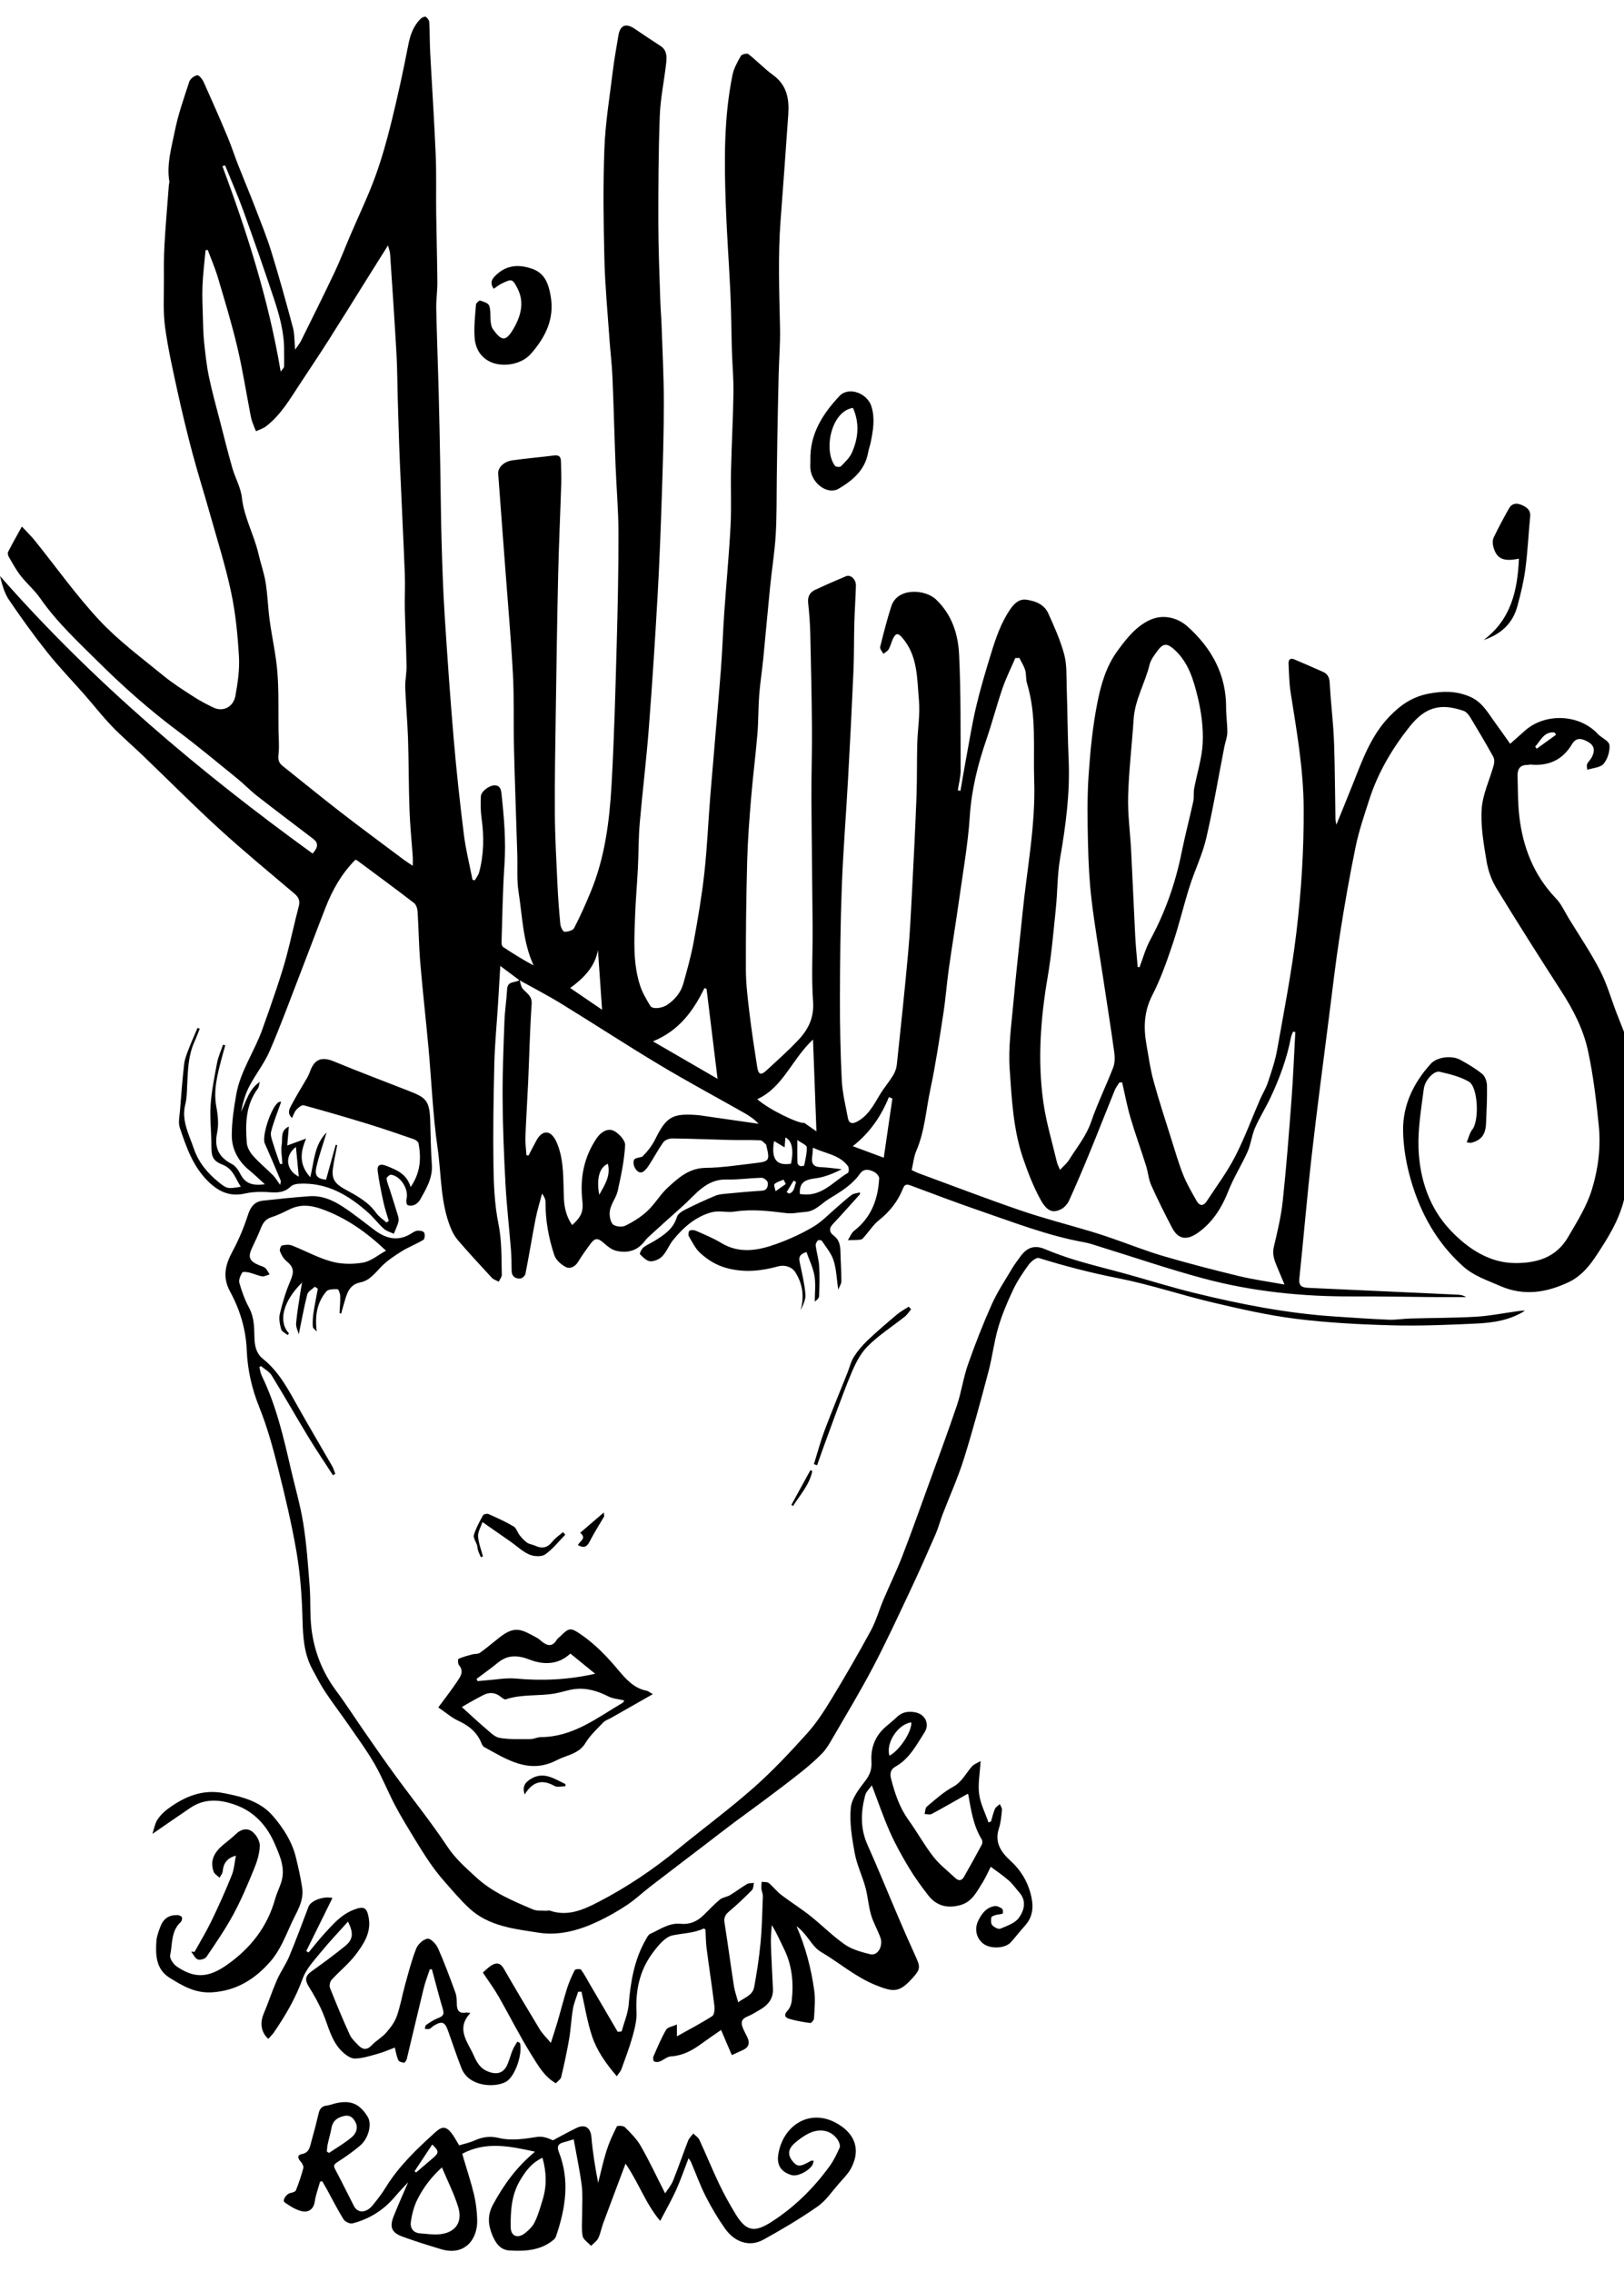 <?xml version="1.0" encoding="utf-8"?>
<!-- Generator: Adobe Illustrator 16.0.3, SVG Export Plug-In . SVG Version: 6.00 Build 0)  -->
<!DOCTYPE svg PUBLIC "-//W3C//DTD SVG 1.1//EN" "http://www.w3.org/Graphics/SVG/1.1/DTD/svg11.dtd">
<svg version="1.1" id="Layer_1" xmlns="http://www.w3.org/2000/svg" xmlns:xlink="http://www.w3.org/1999/xlink" x="0px" y="0px"
	 width="2860.442px" height="4000px" viewBox="0 0 2860.442 4000" enable-background="new 0 0 2860.442 4000" xml:space="preserve">
<g>
	<path d="M914.666,1725.619c-10.096-7.537-20.188-15.077-33.475-24.992c-1.533,25.688-2.744,47.01-4.088,68.317
		c-2.162,34.312-5.541,68.591-6.384,102.932c-1.461,60.003-2.436,120.054-1.557,180.06c0.5,34.254,1.951,69.074,8.719,102.479
		c6.105,30.154,5.265,59.91,5.957,89.931c0.095,4.021-3.496,8.122-5.377,12.188c-4.123-2.261-9.182-3.655-12.219-6.929
		c-20.143-21.683-40.123-43.532-59.527-65.873c-5.407-6.232-9.676-13.914-12.811-21.604c-18.426-45.203-16.357-94.061-23.189-141.2
		c-8.381-57.797-10.551-116.481-15.866-174.739c-4.623-50.668-10.402-101.23-14.664-151.931c-2.49-29.605-2.734-59.405-4.648-89.08
		c-0.342-5.308-2.389-12.356-6.2-15.29c-33.103-25.474-66.781-50.194-100.332-75.091c-1.019-0.755-2.478-0.917-3.017-1.102
		c-24.269,24.244-40.438,53.058-52.604,84.188c-16.164,41.36-31.687,82.975-47.73,124.382
		c-16.705,43.107-32.569,86.602-51.057,128.935c-9.428,21.581-24.682,40.541-35.615,61.56
		c-7.152,13.752-11.282,29.081-14.453,44.683c9.267-18.528,13.671-39.483,32.979-52.661c-1.102,3.995-1.167,8.757-3.468,11.865
		c-21.431,28.921-21.981,62.188-19.341,95.672c0.628,7.974,5.773,16.72,11.295,22.93c10.703,12.038,23.375,22.309,34.761,33.771
		c4.467,4.498,7.666,10.246,12.691,17.14c0.341-3.021,1.646-6.038,0.77-8.152c-9.066-21.772-18.314-43.479-27.875-65.042
		c-5.697-12.854,12.063-66.08,24.813-72.661c1.677-0.865,4.021-0.436,4.082-0.442c-6.121,17.553-13.219,34.697-17.729,52.495
		c-1.727,6.81,1.898,15.281,4.104,22.697c3.438,11.57,7.737,22.882,11.669,34.304c1.354-0.135,2.71-0.267,4.068-0.398
		c-0.534-11.559-2.947-23.438-1.048-34.584c1.689-9.929-3.016-24.083,12.459-30.938c-1.029,12.113-1.871,22.009-2.826,33.324
		c12.173-4.467,21.791-7.998,33.269-12.209c-10.112,23.582-13.089,45.438,7.261,68.01c7.102-28.193,6.825-56.646,28.774-78.842
		c-6.75,22.502-13.539,41.6-18.033,61.217c-3.467,15.146,2.068,20.713,17.095,21.926c5.676-20.476,11.36-40.976,17.043-61.465
		c0.862,0.299,1.725,0.601,2.586,0.896c-2.615,14.013-5.904,27.938-7.683,42.055c-2.274,18.071,4.886,26.479,21.273,35.444
		c20.194,11.042,40.963,21.808,54.975,41.64c4.666,6.604,12.045,11.291,18.188,16.853c1.375-0.896,2.742-1.794,4.113-2.69
		c-3.111-10.682-6.847-21.227-9.193-32.068c-4.021-18.592-8.021-37.27-10.369-56.112c-1.365-10.945,5.109-12.813,15.1-8.894
		c18.205,7.15,36.156,14.08,42.902,37.414c17.537-25.342,18.813-50.727,14.002-76.929c-0.547-2.961-5.207-6.25-8.631-7.433
		c-26.746-9.237-53.506-18.479-80.551-26.779c-37.578-11.541-75.33-22.545-113.262-32.849c-3.404-0.929-9.416,4.229-12.84,7.862
		c-3.216,3.409-4.615,8.541-7.627,14.529c-9.352-8.702-4.154-16.673-0.971-22.802c8.418-16.176,18.248-31.617,27.343-47.448
		c2.244-3.906,4.144-8.08,5.662-12.32c7.707-21.523,20.81-25.76,42.189-16.887c42.616,17.676,85.846,33.881,128.809,50.721
		c31.101,12.188,39.3,15.736,40.406,53.188c0.769,25.931,1.039,51.907,2.844,77.771c1.648,23.64-9.896,42.3-20.539,61.433
		c-2.125,3.823-6.012,7.415-9.952,9.258c-3.509,1.643-8.906,2.056-12.138,0.404c-2.021-1.032-2.875-7.229-2.021-10.527
		c4.379-16.938-9.904-40.563-27.25-42.909c-2.396-0.323-8.002,4.729-7.797,6.877c0.592,6.227,3.391,12.237,5.319,18.334
		c5.078,16.061,10.326,32.066,15.093,48.218c1,3.388,1.11,7.558,0.098,10.897c-2.045,6.726-5.146,13.124-7.807,19.66
		c-5.902-2.855-12.814-4.592-17.498-8.803c-9.707-8.729-17.632-19.437-27.347-28.148c-34.942-31.35-73.727-54.176-122.978-51.124
		c-4.818,0.3-10.708,1.912-14,5.093c-14.913,14.396-32.749,9.295-50.081,9.226c-10.022-0.04-20.319,0.56-30.033,2.824
		c-25.968,6.049-45.973-2.8-64.504-20.784c-27.187-26.386-38.901-60.654-50.44-94.869c-3.156-9.354-0.438-20.872,0.373-31.337
		c2.096-26.987,4.176-53.99,7.24-80.872c1.012-8.865,4.555-17.568,7.789-26.021c4.889-12.752,10.52-25.223,15.832-37.807
		c1.293,0.521,2.586,1.054,3.883,1.579c-2.984,7.376-5.696,14.876-9,22.104c-13.176,28.847-11.938,59.815-13.735,90.368
		c-0.401,6.798-0.933,13.734-2.644,20.285c-7.43,28.52,6.156,52.59,14.852,78.086c8.479,24.864,24.313,43.5,43.917,59.396
		c14.978,12.141,16.144,11.646,38.952,7.985c-9.644-14.518-13.516-31.498-31.889-38.698c-17.349-6.799-20.154-14.538-19.98-33.381
		c0.218-23.749-2.98-47.639-1.406-71.239c1.667-24.95,6.65-49.747,11.316-74.397c2.082-11.016,6.926-21.509,10.52-32.24
		c1.354,0.321,2.71,0.644,4.068,0.967c-2.262,8.036-4.655,16.034-6.751,24.116c-7.22,27.827-14.563,55.377-8.896,84.893
		c2.802,14.579,4.194,30.549,1.25,44.863c-5.387,26.162,2.754,43.101,25.979,55.104c6.042,3.123,11.146,10.023,14.313,16.371
		c8.355,16.726,19.543,22.461,43.809,19.252c-9.55-8.614-18.056-16.898-27.197-24.405c-19.579-16.064-31.092-37.119-31.083-61.75
		c0.008-24.011,3.688-48.227,7.89-71.979c7.269-41.081,31.955-75.506,45.781-114.146c8.634-24.135,17.214-48.291,25.295-72.607
		c6.449-19.402,12.758-38.9,17.965-58.661c7.472-28.345,13.45-57.082,20.988-85.407c2.667-10.03,0.095-16.226-7.471-22.646
		c-44.353-37.646-89.338-74.62-132.277-113.822c-45.965-41.968-89.84-86.223-134.762-129.337
		c-18.155-17.418-37.403-33.758-54.813-51.878c-16.799-17.485-31.722-36.761-47.736-55.018
		c-21.75-24.792-44.846-48.489-65.358-74.253c-23.896-29.998-46.366-61.215-67.925-92.947C7.634,1044.1,3.717,1029.16,0,1014.117
		c163.499,186.139,350.958,344.002,550.603,488.624c10.012-11.008,10.344-18.776,1.047-25.886
		c-32.701-25.008-65.66-49.684-98.106-75.012c-12.614-9.84-23.78-21.523-36.224-31.612c-34.832-28.247-69.291-57.022-105.175-83.889
		c-48.929-36.62-94.472-76.893-137.83-119.854c-36.396-36.063-74.021-70.837-103.563-113.272
		c-9.842-14.142-23.452-25.604-34.135-39.234c-8.037-10.266-14.342-21.911-20.967-33.209c-1.495-2.55-2.531-6.923-1.358-9.221
		c7.34-14.382,15.358-28.407,24.252-44.541c9.444,10.188,16.637,17.068,22.825,24.757c37.925,47.089,73.021,96.791,114.201,140.81
		c33.541,35.854,73.844,65.498,112.004,96.854c16.926,13.903,35.696,25.645,54.135,37.589c10.951,7.089,22.634,13.188,34.429,18.805
		c16.569,7.885,34.805-0.784,38.465-20.672c4.19-22.78,7.608-46.39,6.268-69.338c-2.221-37.871-5.896-76.059-13.785-113.084
		c-10.004-46.968-24.629-92.961-37.642-139.27c-9.905-35.243-21.032-70.148-30.448-105.52c-9.529-35.8-18.259-71.85-26.179-108.044
		c-8.284-37.856-16.882-75.782-22.11-114.118c-3.572-26.201-1.881-53.152-2.031-79.771c-0.125-21.476-0.236-42.998,0.979-64.421
		c2.001-35.204,5.071-70.345,7.729-105.51c0.173-2.28,1.216-4.646,0.854-6.804c-5.037-30.111,3.813-59.004,9.501-87.735
		c5.889-29.765,16.135-58.727,25.646-87.648c1.668-5.063,8.795-10.618,14.056-11.367c3.23-0.462,9.104,7.137,11.396,12.2
		c14.291,31.609,28.196,63.4,41.619,95.392c7.098,16.908,12.739,34.422,19.446,51.5c9.533,24.275,19.743,48.282,29.103,72.62
		c10.16,26.425,20.861,52.729,29.197,79.744c13.616,44.118,25.907,88.67,37.854,133.276c2.908,10.859,2.32,22.653,3.73,38.347
		c4.78-7.018,8.075-10.811,10.229-15.162c19.882-40.193,39.958-80.296,59.146-120.823c10.199-21.538,18.684-43.884,28.063-65.813
		c14.601-34.12,30.779-67.653,43.521-102.45c11.613-31.72,20.711-64.503,28.815-97.332c10.978-44.457,20.705-89.263,29.416-134.221
		c3.563-18.404,9.146-34.811,22.949-47.659c1.983-1.851,6.834-3.521,8.254-2.462c2.83,2.109,5.726,6.101,5.908,9.459
		c0.973,17.716,0.686,35.5,1.608,53.22c3.135,60.025,7.188,120.005,9.715,180.051c1.441,34.333,0.394,68.766,0.843,103.149
		c0.526,40.366,1.76,80.727,2.086,121.089c0.127,15.566-2.314,31.17-1.986,46.722c1.027,48.658,2.986,97.295,4.269,145.942
		c1.155,43.93,1.969,87.872,2.793,131.806c0.836,44.477,1.077,88.967,2.356,133.429c1.233,43.017,2.685,86.046,5.437,128.981
		c4.668,72.833,9.737,145.659,15.969,218.371c4.807,56.05,10.928,112.018,17.906,167.839c3.33,26.632,10.018,52.843,15.182,79.247
		c1.369,0.28,2.731,0.555,4.102,0.839c2.59-4.756,6.244-9.219,7.596-14.306c8.386-31.396,8.711-63.153,4.189-95.264
		c-1.771-12.58-1.801-25.543-1.197-38.264c0.416-8.823,14.943-19.334,23.98-19.376c9.471-0.05,11.438,6.919,12.193,13.775
		c4.631,41.841,8.229,83.62,5.371,125.937c-3.063,45.286-3.668,90.741-5.146,136.13c-0.092,2.932,0.627,7.341,2.58,8.646
		c17.328,11.56,35.021,22.573,53.947,32.618c-19.105-41.438-19.681-85.991-26.496-129.09c-3.41-21.577-1.584-43.977-2.271-65.993
		c-1.961-63.306-4.32-126.6-5.885-189.909c-1.039-42.165,0.453-84.436-1.758-126.521c-3.242-61.81-8.738-123.504-13.346-185.239
		c-4.197-56.313-8.57-112.61-12.668-168.929c-0.779-10.715,9.77-21.397,24.912-23.569c24.481-3.509,49.184-5.493,73.729-8.586
		c8.726-1.099,11.783,2.629,11.894,10.549c0.17,12.851,0.932,25.716,0.534,38.549c-1.666,53.56-4.192,107.095-5.42,160.661
		c-1.856,81.195-3.057,162.403-4.239,243.611c-0.861,59.171-1.976,118.354-1.591,177.521c0.269,41.238,2.615,82.47,4.541,123.681
		c1.105,23.691,2.857,47.37,5.168,70.973c0.472,4.784,4.66,12.937,7.308,13.007c5.76,0.147,14.729-2.3,16.922-6.522
		c10.733-20.658,20.227-42.021,29.146-63.563c24.9-60.115,33.063-123.876,36.72-187.945c4.705-82.462,6.805-165.084,9.129-247.66
		c1.846-65.642,3.233-131.317,3.112-196.979c-0.071-39.895-3.653-79.771-5.2-119.672c-1.988-51.342-3.187-102.719-5.4-154.053
		c-1.008-23.313-3.896-46.543-5.504-69.844c-3.188-46.202-7.617-92.385-8.729-138.646c-1.556-64.634-2.447-129.399,0.034-193.973
		c1.757-45.623,9.275-91.055,14.812-136.497c2.545-20.903,6.43-41.649,9.838-62.448c3.041-18.558,13.248-22.539,28.832-11.825
		c15.088,10.367,30.52,20.238,45.76,30.383c10.988,7.313,10.809,18.816,9.602,29.665c-3.446,31.02-10.112,61.854-11.276,92.921
		c-2.388,63.693-2.656,127.49-2.554,191.242c0.074,44.974,2.105,89.941,3.466,134.906c0.432,14.199,1.76,28.367,2.239,42.57
		c1.537,45.354,3.97,90.719,3.984,136.079c0.02,53.673-1.662,107.361-3.436,161.017c-1.98,59.899-4.175,119.813-7.578,179.643
		c-4.455,78.33-9.523,156.639-15.588,234.857c-4.287,55.309-11.152,110.402-15.887,165.684c-2.229,26.021-1.873,52.249-3.175,78.355
		c-1.396,27.907-3.959,55.77-4.944,83.688c-1.472,41.563-4.279,83.438,8.912,123.819c4.049,12.392,11.067,23.973,17.83,35.265
		c3.858,6.447,20.819,4.491,30.45-2.226c13.238-9.23,23.277-21.231,27.625-36.666c6.938-24.612,13.861-49.36,18.472-74.476
		c7.373-40.17,14.268-80.524,18.737-121.093c5.027-45.604,6.859-91.55,10.595-137.308c5.928-72.686,12.563-145.305,18.315-217.995
		c2.713-34.241,3.746-68.612,6.121-102.885c3.521-50.849,8.397-101.613,11.078-152.503c1.729-32.961,0.059-66.09,0.83-99.122
		c1.045-44.959,3.604-89.887,4.258-134.848c0.369-25.126-2.004-50.286-2.771-75.44c-1-32.992-1.067-66.021-2.555-98.984
		c-2.346-52.152-6.332-104.238-8.178-156.404c-2.713-76.597-3.602-153.263,11.813-228.895c2.404-11.788,8.729-23.033,14.759-33.663
		c1.606-2.836,10.825-5.013,13.172-3.176c15.014,11.745,28.267,25.826,43.654,36.992c24.418,17.717,28.543,42.314,26.674,69.366
		c-4.293,62.219-8.896,124.415-13.568,186.604c-4.741,63.145-2.299,126.287-0.973,189.472c0.578,27.468-1.742,54.987-2.424,82.486
		c-0.935,37.581-1.604,75.168-2.3,112.756c-0.399,21.545-0.612,43.091-0.934,64.634c-0.506,34.456,0.129,68.98-1.885,103.354
		c-1.793,30.7-6.799,61.203-9.883,91.85c-4.273,42.437-7.933,84.933-12.136,127.375c-2.106,21.249-5.504,42.382-7.114,63.661
		c-1.729,22.813-1.242,45.803-3.152,68.601c-3.135,37.466-7.979,74.792-11.072,112.261c-3.057,37.043-5.961,74.164-6.939,111.307
		c-1.688,63.789-2.526,127.625-2.278,191.438c0.096,25.552,3.313,51.177,6.358,76.611c3.771,31.442,8.545,62.781,13.478,94.067
		c2.274,14.425,6.539,15.729,17.264,5.77c18.955-17.607,38.447-34.764,56.045-53.663c17.168-18.438,27.185-39.089,25.182-66.978
		c-3.106-43.354-0.469-87.1-0.778-130.67c-0.541-76.171-1.742-152.339-2.134-228.515c-0.209-40.368,1.259-80.743,0.947-121.111
		c-0.43-55.457-1.608-110.909-2.938-166.356c-0.438-18.342-1.779-36.714-3.759-54.959c-1.229-11.356,2.979-18.846,12.693-23.323
		c17.752-8.182,35.623-16.127,53.666-23.621c8.57-3.562,18.082,5.185,17.764,16.602c-0.61,22.028-2.202,44.028-2.807,66.061
		c-0.762,27.946-0.289,55.935-1.512,83.854c-2.754,63.105-5.984,126.201-9.47,189.271c-3.514,63.59-8.674,127.104-11.069,190.729
		c-2.459,65.071-3.129,130.229-3.289,195.355c-0.123,48.561,0.825,97.166,3.268,145.654c1.115,22.243,6.693,44.301,10.781,66.338
		c1.604,8.678,6.916,10.958,15.26,6.683c20.515-10.511,30.181-29.922,41.326-48.405c6.92-11.479,15.813-21.768,22.83-33.196
		c3.476-5.662,6.043-12.556,6.744-19.131c6.981-65.66,13.975-131.324,19.942-197.079c3.354-36.931,5.091-74.021,7.021-111.063
		c2.865-54.873,5.635-109.757,7.715-164.661c1.158-30.691,0.469-61.443,1.297-92.151c0.691-25.661,5.22-51.546,2.947-76.87
		c-3.412-38.129-1.74-78.342-29.768-110.409c-5.99-6.849-10.154-8.038-14.51-0.439c-3.777,6.594-5.271,14.475-8.904,21.182
		c-1.863,3.438-6.187,5.533-9.396,8.232c-2.031-4.076-6.522-8.749-5.701-12.125c5.867-24.043,12.074-48.061,19.607-71.624
		c10.713-33.504,59.563-30.289,78.809-11.973c28.248,26.891,38.941,61.234,40.646,97.24c3.199,67.72,2.465,135.63,2.688,203.466
		c0.037,11.771-3.26,23.558-5.012,35.334c1.562,0.256,3.125,0.517,4.682,0.771c3.093-17.757,6.009-35.541,9.31-53.262
		c5.938-31.897,11.024-64.017,18.479-95.563c7.479-31.62,16.869-62.828,26.447-93.9c8.025-26.047,16.892-51.952,32.117-74.938
		c7.029-10.61,16.049-20.74,29.879-18.803c15.596,2.187,31.266,8.229,38.27,23.646c10.765,23.688,21.533,47.772,28.259,72.776
		c4.885,18.162,3.75,38.062,4.381,57.215c1.408,43.06,1.627,86.163,3.465,129.199c2.488,58.161-5.219,115.178-15.067,172.289
		c-5.021,29.086-4.494,59.09-7.521,88.565c-4.115,40.09-7.516,80.37-14.305,120.037c-12.553,73.307-18.104,146.816-7.777,220.527
		c5.002,35.705,15.66,70.625,23.926,105.857c0.894,3.799,2.902,7.33,5.519,13.733c6.471-7.031,12.211-11.651,15.893-17.553
		c13.726-22.021,30.334-41.987,39.058-67.429c11.094-32.377,26.401-63.282,38.692-95.289c3.07-8.005,3.084-17.989,1.882-26.704
		c-6.07-43.839-13.025-87.548-19.648-131.313c-6.924-45.775-14.895-91.426-20.359-137.375c-3.928-33.005-5.526-66.387-6.271-99.646
		c-0.883-39.418-1.594-79.007,1.024-118.298c2.89-43.258,7.136-86.748,15.548-129.193c6.235-31.464,15.282-63.212,34.938-90.332
		c16.003-22.077,33.078-43.907,57.935-55.188c22.852-10.374,48.028-4.325,65.938,11.71c42.115,37.711,68.277,84.34,67.918,143.045
		c-0.09,14.563,2.375,29.152,2.105,43.702c-0.154,8.421-3.611,16.742-5.258,25.173c-10.531,53.819-19.541,107.983-32.015,161.342
		c-6.733,28.797-20.123,55.969-29.104,84.316c-10.631,33.543-18.631,67.94-29.849,101.271
		c-10.321,30.675-21.146,61.578-35.896,90.254c-14.633,28.455-15.592,56.729-10.367,86.537c3.785,21.572,6.806,43.421,12.582,64.482
		c9.658,35.229,21.125,69.969,32.082,104.83c6.443,20.492,12.396,41.223,20.414,61.096c6.402,15.861,15.228,30.813,23.717,45.74
		c4.81,8.446,11.701,8.699,17.156,0.391c17.064-26.007,35.861-51.164,50.08-78.671c16.768-32.44,29.375-67.029,43.967-100.607
		c4.354-10.011,10.354-19.409,13.766-29.696c6.313-19.037,12.98-38.219,16.48-57.875c12.205-68.561,25.563-137.063,33.844-206.143
		c8.715-72.714,13.354-145.923,12.931-219.428c-0.396-69.182-12.485-136.707-23.131-204.572c-2.543-16.226-2.58-32.855-3.504-49.317
		c-0.379-6.784,2.34-11.265,9.916-8.104c16.938,7.074,33.717,14.524,50.517,21.914c8.42,3.703,11.533,9.851,12.021,19.469
		c1.39,27.36,4.551,54.629,6.41,81.978c1.271,18.737,1.81,37.532,2.188,56.315c0.69,33.842,0.987,67.688,1.535,101.529
		c0.045,2.449,0.78,4.887,1.631,9.895c10.104-24.887,19.229-47.063,28.119-69.329c17.006-42.591,32.002-86.313,64.655-120.41
		c19.147-19.997,39.879-35.156,69.25-40.842c25.604-4.957,48.022-5.093,71.979,4.683c22.828,9.312,33.139,29.371,46.305,47.279
		c8.705,11.839,17.063,23.933,25.775,36.193c10.365-9.188,18.209-16.123,26.037-23.068c34.596-30.714,91.785-29.562,125.237,2.548
		c1.319,1.271,2.396,2.812,3.756,4.026c7.01,6.272,19.356,12.051,19.916,18.821c0.897,10.88-3.313,24.682-10.394,32.941
		c-5.787,6.756-18.905,7.229-28.774,10.495c-0.155-3.354-1.424-7.187-0.222-9.938c1.943-4.441,6.076-7.895,8.295-12.27
		c5.396-10.653,5.404-20.11-6.658-26.94c-10.776-6.102-20.684-8.654-28.283,4.089c-16.604,27.816-41.262,38.885-72.961,35.87
		c-1.778-0.172-3.639,0.765-5.449,0.716c-13.455-0.397-17.774,7.806-17.461,19.344c0.644,23.618,0.392,47.388,3.068,70.793
		c6.289,54.988,25.688,104.35,64.855,145.145c9.313,9.703,15.008,22.931,22.174,34.653c18.565,30.384,38.666,59.979,54.985,91.531
		c12.336,23.846,19.746,50.226,29.412,75.452c8.502,22.173,17.799,44.07,25.483,66.521c15.115,44.157,19.037,89.618,11.361,135.638
		c-7.049,42.265-13.689,84.73-23.828,126.302c-9.037,37.063-29.5,69.448-50.65,101.103c-12.479,18.679-27.104,34.884-47.506,44.406
		c-39.051,18.228-78.537,24.592-120.278,6.246c-22.64-9.947-45.978-17.371-64.996-34.41c-45.881-41.101-74.692-92.821-91.662-150.83
		c-8.276-28.294-13.574-58.422-14.033-87.813c-0.703-45.289,18.502-84.7,48.883-118.077c10.869-11.938,36.444-15.171,51.496-7.048
		c13.631,7.358,27.188,15.364,39.115,25.123c5.08,4.159,8.147,13.444,8.285,20.479c0.433,22.24-0.733,44.529-1.709,66.774
		c-0.867,19.771-8.328,29.14-26.131,33.89c-1.207,0.322-2.646-0.211-7.918-0.747c3.556-8.431,5.213-16.858,9.987-22.778
		c12.207-15.143,10.314-74.642-6.246-84.197c-15.424-8.902-33.848-13.414-51.508-17.351c-9.893-2.202-25.889,14.73-27.852,30.328
		c-4.412,34.876-10.564,70.142-9.209,104.991c2.074,53.681,19.057,104.781,56.551,144.097
		c30.146,31.611,68.057,57.281,113.879,57.375c36.484,0.071,71.494-8.674,93.125-45.973c15.914-27.427,32.783-53.759,42.088-84.488
		c11.086-36.604,15.563-73.987,11.813-111.636c-4.395-44.144-9.67-88.477-19.021-131.764c-8.108-37.549-25.853-72.063-46.896-104.7
		c-38.681-59.995-76.99-120.257-114.188-181.175c-8.603-14.082-14.69-30.854-17.396-47.145c-5.063-30.584-10.777-61.986-8.729-92.55
		c1.75-26.196,14.196-51.634,21.332-77.563c1.231-4.497,1.146-10.664-1.021-14.57c-12.854-23.152-26.306-45.985-40.049-68.632
		c-2.855-4.711-7.054-10.229-11.84-11.897c-41.043-14.32-67.836-6.966-95.56,27.913c-30.979,38.984-55.774,81.267-71.021,128.747
		c-8.746,27.23-18.101,54.481-23.857,82.406c-10.631,51.506-19.703,103.379-27.787,155.349
		c-7.582,48.718-13.195,97.745-19.414,146.671c-10.291,81.014-21.119,161.971-30.32,243.107
		c-8.112,71.533-14.059,143.313-21.6,214.916c-1.357,12.899,4.246,16.068,15.131,16.552c53.203,2.351,106.396,4.884,159.602,7.33
		c34.832,1.603,69.668,3.106,104.494,4.784c4.91,0.236,9.789,1.188,14.566,4.188c-20.4,0-40.805,0.125-61.207-0.025
		c-45.912-0.344-91.822-1.377-137.73-1.127c-89.049,0.488-177.106-8.481-263.08-31.446
		c-61.465-16.423-121.774-37.149-182.621-55.902c-9.205-2.836-18.35-6.235-27.787-7.912
		c-63.58-11.301-123.477-34.793-184.168-55.541c-40.739-13.93-80.975-29.348-121.344-44.342c-6.49-2.413-10.709-3.187-13.887,4.873
		c-8.93,22.641-23.416,41.016-42.66,56.294c-9.5,7.54-16.352,18.408-24.521,27.665c-2.104,2.383-4.439,5.873-7.045,6.243
		c-7.539,1.074-15.273,0.818-22.933,1.09c3.613-5.61,6.058-12.727,11.027-16.585c30.314-23.531,42.103-55.722,44.104-92.388
		c0.196-3.67-4.886-9.137-8.857-11.223c-8.42-4.418-18.213-6.445-24.832,2.961c-14.127,20.082-34.477,32.139-54.752,44.475
		c-13.479,8.205-23.905,21.818-41.364,22.933c-11.152,0.707-22.515,3.574-33.382,2.229c-30.416-3.772-60.549-7.479-91.315-2.771
		c-13.354,2.041-28-2.219-40.74,1.24c-28.201,7.646-49.715,26.604-67.846,48.953c-7.086,8.736-11.072,20.151-18.73,28.199
		c-5.041,5.303-14.293,9.573-21.324,9.124c-6.479-0.414-13.022-7.239-18.282-12.496c-1.023-1.021,2.768-9.01,6.043-11.707
		c5.577-4.598,12.616-7.373,18.848-11.228c17.188-10.616,33.92-21.229,40.285-42.735c1.621-5.465,9.311-10.146,15.241-13.146
		c17.144-8.661,34.646-16.688,52.365-24.095c6.148-2.569,13.328-3.05,20.107-3.7c20.553-1.971,41.123-3.854,61.727-5.155
		c10.012-0.632,11.156-8.044,10.465-14.425c-0.35-3.259-6.961-8.377-10.662-8.313c-20.452,0.363-40.924,3.572-61.309,2.987
		c-36.617-1.056-54.902,26.521-77.928,46.935c-19.137,16.96-38.049,34.178-56.98,51.358c-3.381,3.064-6.781,6.243-9.504,9.873
		c-13.086,17.438-30.854,22.202-50.922,17.239c-7.383-1.821-14.393-7.313-20.285-12.573c-11.93-10.645-16.479-10.813-25.84,2.064
		c-7.008,9.646-14.094,19.306-20.174,29.535c-5.273,8.879-14.15,13.572-21.742,9.801c-8.488-4.221-17.803-12.664-20.646-21.287
		c-9.866-29.896-15.596-60.88-15.356-92.694c0.035-4.887-1.842-9.782-6.101-15.379c-3.842,14.686-8.448,29.222-11.354,44.088
		c-6.322,32.345-11.547,64.903-17.938,97.231c-0.673,3.404-6.14,8.223-9.449,8.281c-8.418,0.151-14.854-3.728-14.889-14.023
		c-0.048-12.752-0.291-25.549-1.304-38.255c-3.012-37.89-7.418-75.69-9.473-113.625c-2.701-49.949-4.748-99.986-5.106-149.998
		c-0.326-45.851,1.618-91.729,3.264-137.572c0.674-18.733,3.748-37.38,4.674-56.114c0.754-15.234,14.824-10.565,21.895-16.179
		c1.875,5.382,2.414,11.948,5.912,15.884c7.009,7.877,16.39,12.198,15.406,26.414c-3.143,45.613-4.078,91.385-6.131,137.079
		c-1.459,32.498-3.635,64.968-4.865,97.472c-0.397,10.548,1.191,21.168,1.871,31.752c1.244,0.136,2.488,0.271,3.736,0.403
		c4.775-9.161,9.377-18.421,14.373-27.454c4.783-8.655,12.816-15.867,21.98-11.829c6.461,2.851,11.521,11.906,14.426,19.291
		c12.229,31.055,9.904,64.02,11.481,96.518c0.787,16.158,4.716,31.969,14.439,46.033c16.264-14.373,20.102-24.213,17.983-43.102
		c-4.438-39.627,2.68-76.592,25.365-110.006c7.156-10.535,18.893-17.744,29.064-13.257c9.334,4.119,21.366,17.115,20.926,25.624
		c-1.392,27.032-7.23,53.971-13.062,80.573c-2.51,11.433-10.965,21.563-13.44,33.002c-1.729,7.979-0.418,19.137,4.293,25.149
		c3.475,4.439,16.203,6.148,22.041,3.334c14.125-6.811,27.979-15.516,39.424-26.166c13.324-12.404,22.656-29.127,36.074-41.393
		c18.703-17.1,37.455-34.134,66.391-34.488c28.81-0.354,57.596-4.863,86.314-8.226c26.508-3.107,27.033-4.383,20.611-31.474
		c-0.109-0.445-0.021-1.104-0.293-1.318c-3.388-2.647-6.729-7.315-10.263-7.482c-17.787-0.832-35.637-0.185-53.45-0.609
		c-33.813-0.811-67.615-2.313-101.433-2.7c-5.385-0.063-12.934,2.64-15.842,6.682c-9.563,13.289-17.076,28.029-26.174,41.684
		c-3.238,4.862-8.591,11.321-13.248,11.556c-8.115,0.4-15.939-13.768-12.238-22.27c1.44-3.312,9.437-3.771,14.443-5.523
		c8.739-8.525,17.098-19.08,22.948-30.875c19.367-39.059,29.849-45.616,72.937-42.483c5.943,0.432,11.844,1.47,17.75,2.313
		c30.438,4.354,60.873,8.741,91.31,13.115c-7.437-8.032-15.949-13.818-24.873-18.881c-49.849-28.28-100.402-55.366-149.545-84.812
		c-58.23-34.893-115.064-72.104-172.938-107.604C964.647,1752.38,939.403,1739.413,914.666,1725.619z M727.045,1524.313
		c0-7.491,0.261-11.848-0.043-16.16c-1.918-27.441-4.791-54.852-5.762-82.323c-1.479-41.574-1.197-83.21-2.541-124.793
		c-0.978-30.105-3.848-60.149-4.914-90.257c-0.453-12.688,2.481-25.479,2.271-38.198c-0.558-33.217-2.269-66.417-2.99-99.631
		c-0.461-21.109,0.772-42.269-0.064-63.351c-2.617-65.832-6.033-131.633-8.799-197.459c-1.58-37.584-2.553-75.192-3.689-112.801
		c-0.776-25.629-0.717-51.304-2.18-76.893c-3.34-58.553-7.348-117.063-11.236-175.584c-0.252-3.794-1.815-7.5-3.688-14.859
		c-14.188,22.609-26.479,42.16-38.732,61.736c-22.032,35.182-43.832,70.512-66.135,105.521
		c-16.438,25.802-33.492,51.202-50.313,76.755c-17.58,26.699-33.689,54.649-59.636,74.562c-5.113,3.921-11.783,5.815-17.734,8.646
		c-2.115-5.229-4.41-10.396-6.274-15.707c-1.353-3.854-2.354-7.855-3.128-11.87c-7.801-40.437-14.16-81.209-23.643-121.244
		c-9.715-41.024-22.079-81.438-34.072-121.893c-4.906-16.544-11.88-32.469-17.914-48.675c-1.263,0.291-2.523,0.588-3.785,0.878
		c-1.875,20.832-4.514,41.628-5.395,62.497c-0.79,18.698,0.19,37.484,0.716,56.228c0.404,14.366,0.633,28.794,2.152,43.063
		c2.18,20.463,4.362,41.038,8.553,61.146c5.481,26.348,12.823,52.313,19.541,78.396c7.042,27.338,13.841,54.747,21.61,81.878
		c5.021,17.558,14.838,34.316,16.796,52.065c3.876,35.142,21.58,65.612,29.268,99.271c3.849,16.851,9.854,33.288,12.583,50.286
		c3.523,21.972,4.116,44.396,7.108,66.474c4.153,30.642,11.229,60.987,13.626,91.729c2.667,34.192,1.5,68.681,1.977,103.042
		c0.188,13.706,1.59,27.563,0,41.065c-1.04,8.866,0.012,14.894,6.967,20.407c33.987,26.975,67.491,54.566,101.808,81.116
		c36.983,28.615,74.656,56.34,112.084,84.39C715.616,1516.91,720.106,1519.649,727.045,1524.313z M2281.509,1816.881
		c-1.353-0.178-2.701-0.359-4.049-0.536c-1.242,3.364-2.982,6.632-3.644,10.104c-7.129,37.333-20.271,72.64-36.435,106.833
		c-8.41,17.789-19.082,34.551-26.903,52.567c-5.754,13.25-7.104,28.424-12.963,41.608c-10.521,23.676-24.711,45.812-34.125,69.856
		c-11.33,28.945-27.412,54.191-52.11,72.187c-19.23,14.011-35.318,14.205-46.854-7.92c-12.865-24.672-25.408-49.563-36.754-74.947
		c-4.752-10.628-5.506-22.965-9.06-34.215c-8.949-28.34-19.141-56.303-27.512-84.805c-5.977-20.335-9.814-41.302-14.6-61.982
		c-1.638,0.053-3.271,0.108-4.902,0.159c-2.773,4.564-6.232,8.855-8.223,13.744c-14.664,36.104-28.791,72.435-43.584,108.486
		c-11.791,28.734-23.938,57.338-36.752,85.629c-2.716,5.99-8.074,12.164-13.828,15.123c-13.918,7.166-24.529,4.945-36.41-16.646
		c-12.635-22.957-22.26-47.854-30.785-72.729c-17.41-50.791-19.961-104.441-23.639-157.194c-2.686-38.5,3.104-77.72,6.539-116.487
		c4.654-52.54,10.834-104.938,16.064-157.427c7.778-78.038,23.241-155.445,20.612-234.353c-1.903-57.14,4.437-114.91-12.707-170.992
		c-2.243-7.346-0.993-15.748-3.186-23.115c-2.238-7.506-6.729-14.34-10.232-21.471c-2.387,0.063-4.771,0.119-7.162,0.185
		c-7.631,17.801-16.371,35.225-22.645,53.494c-10.248,29.844-18.127,60.508-28.396,90.348
		c-15.104,43.896-26.082,88.119-29.146,134.97c-3.199,48.903-11.896,97.473-18.707,146.11
		c-5.718,40.787-12.492,81.43-18.228,122.217c-3.701,26.335-5.606,52.938-9.682,79.204c-6.855,44.255-13.377,88.648-22.715,132.407
		c-7.771,36.41-9.879,74.147-24.896,109.043c-4.385,10.188-5.362,21.845-8.104,33.688c4.348,1.992,8.354,4.162,12.586,5.716
		c59.807,21.985,119.317,44.847,179.592,65.479c40.719,13.938,82.543,24.627,123.824,36.951c12.696,3.79,25.276,8.012,37.805,12.347
		c29.908,10.338,59.379,22.129,89.709,31.012c43.922,12.865,88.287,24.345,132.774,35.107c25.213,6.102,51.06,9.589,80.354,14.93
		c-5.217-12.47-9.004-21.537-12.799-30.604c-4.75-11.367-9.146-22.221-6.006-35.555c6.308-26.74,12.813-53.691,15.724-80.934
		c6.383-59.712,10.987-119.629,15.5-179.528C2277.808,1895.646,2279.339,1856.241,2281.509,1816.881z M2003.894,1702.502
		c1.059,0.134,2.11,0.266,3.162,0.398c6.164-16.032,10.674-32.957,18.799-47.927c26.432-48.688,44.555-100.063,55.438-154.306
		c6.025-30.057,13.973-59.717,20.496-89.684c1.59-7.299,0.154-15.232,1.529-22.613c5.004-26.906,13.854-53.548,15.084-80.576
		c1.209-26.609-2.438-54.2-8.736-80.201c-7.346-30.332-16.146-61.076-40.957-83.716c-12.078-11.021-19.305-12.103-28.84,0.521
		c-6.02,7.974-12.814,16.589-15.094,25.93c-7.863,32.306-25.799,61.522-28.015,95.546c-2.944,45.227-8.463,90.354-9.713,135.604
		c-0.896,32.329,3.672,64.782,5.342,97.202c2.586,50.298,4.619,100.625,7.228,150.921
		C2000.528,1667.264,2002.442,1684.87,2003.894,1702.502z M1416.631,1976.874c7.605,5.331,14.104,9.886,21.394,14.992
		c-2.029-54.604-3.939-105.927-6.014-161.711c-37.479,34.829-52.394,84.106-98.25,105.057
		C1355.246,1954.188,1408.267,1979.204,1416.631,1976.874z M1150.092,1833.396c39.394,22.828,75.425,43.717,113.814,65.961
		c-6.838-55.842-13.117-107.09-19.396-158.329c-1.227-0.518-2.455-1.021-3.68-1.532
		C1221.315,1779.529,1196.442,1814.39,1150.092,1833.396z M396.506,291.271c-1.59,0.399-3.177,0.796-4.766,1.19
		c43.457,116.929,81.389,235.412,102.633,361.766c3.399-4.802,5.904-6.723,5.991-8.737c0.391-9.172-0.043-18.37,0.072-27.559
		c0.398-32.146-8.179-62.663-18.146-92.638c-17.162-51.63-35.146-103-53.656-154.161
		C418.881,344.166,407.275,317.872,396.506,291.271z M1431.899,2020.546c-0.568,7.01-0.67,11.479-1.338,15.861
		c-1.775,11.643,1.869,18.014,14.811,18.438c12.473,0.406,24.896,2.395,37.348,3.688c-15.104,7.604-30.532,14.063-46.516,16.007
		c-20.195,2.456-28.52,8.682-27.344,27.639c2.061,0.22,4.25,0.484,6.445,0.673c33.518,2.873,53.166-23.282,78.237-37.942
		c1.813-1.063,2.004-9.093,0.048-11.742C1478.636,2032.889,1454.136,2031.246,1431.899,2020.546z M1556.625,2038.23
		c5.134-35.237,10.154-69.752,15.181-104.267c-2.054-0.79-4.104-1.578-6.154-2.365c-13.746,33.78-33.65,62.876-63.623,86.369
		C1520.765,2024.924,1537.905,2031.283,1556.625,2038.23z M1004.323,1739.475c19.586,13.351,36.813,25.088,56.148,38.271
		c-2.597-37.512-4.935-71.268-7.271-105.02C1047.877,1701.709,1029.058,1721.434,1004.323,1739.475z M1393.244,2048.799
		c5.086-24.188,1.744-40.689-9.865-46.191c-0.465,5.694-0.918,11.186-1.43,17.384c-6.904-4.129-12.353-7.384-18.539-11.084
		C1357.912,2040.834,1367.683,2052.958,1393.244,2048.799z M1404.388,2007.045c0,16.782-0.213,28.544,0.217,40.283
		c0.068,1.988,2.611,4.881,4.604,5.521c2.195,0.715,7.146-0.277,7.332-1.233c2.117-10.589,4.855-21.37,4.418-31.976
		C1420.815,2016.016,1412.229,2012.74,1404.388,2007.045z M1070.703,2049.052c-14.81,5.542-20.58,26.663-15.178,54.545
		C1065.463,2085.438,1075.808,2070.323,1070.703,2049.052z M526.257,2071.583c-1.749-18.137-3.395-35.271-5.029-52.252
		C501.277,2034.327,502.963,2059.793,526.257,2071.583z M2740.81,1293.539c-0.979-1.348-1.961-2.695-2.938-4.042
		c-18.631-1.665-24.188,14.431-33.854,24.938c0.908,1.244,1.815,2.489,2.725,3.736
		C2718.097,1309.962,2729.453,1301.751,2740.81,1293.539z M1384.099,2084.535c-1.332-2.564-2.666-5.129-3.998-7.696
		c-5.431,2.449-11.777,3.928-15.863,7.799c-1.787,1.691,1.053,8.271,1.793,12.632
		C1372.049,2093.023,1378.075,2088.781,1384.099,2084.535z M1385.551,2098.785c1.496,0.897,2.988,1.8,4.482,2.701
		c9.719-3.398,9.086-12.996,12.231-20.332c-1.451-0.875-2.912-1.75-4.369-2.629
		C1393.782,2085.279,1389.668,2092.035,1385.551,2098.785z"/>
	<path d="M598.002,2311.911c0.5-10.04,1.541-20.091,1.248-30.106c-0.125-4.283-2.938-12.039-4.68-12.087
		c-6.713-0.168-16.277-0.202-19.756,3.938c-16.513,19.633-20.459,42.881-16.92,70.447c-2.414-2.729-6.687-5.338-6.882-8.218
		c-0.561-8.103-0.051-16.407,1.146-24.468c2.125-14.282,5.07-28.443,7.674-42.648c-1.807-1.102-3.608-2.205-5.418-3.309
		c-4.555,4.439-11.834,8.176-13.188,13.439c-5.838,22.666-9.938,45.771-14.98,70.25c-1.606-6.121-5.222-12.828-4.688-19.196
		c1.479-17.709,4.639-35.278,7.219-52.894c0.847-5.777,1.956-11.521,3.249-19.04c-33.649,32.994-42.41,68.859-23.054,89.479
		c-0.756,1-1.514,1.999-2.27,3.001c-3.977-3.364-10.295-6.081-11.447-10.229c-2.397-8.646-4.396-18.604-2.389-27.029
		c4.637-19.469,10.379-38.933,18.274-57.277c7.31-16.979,6.713-24.831-6.872-35.946c-5.051-4.129-8.587-10.788-11.131-16.983
		c-1.093-2.657,1.471-9.711,3.48-10.194c5.629-1.368,12.489-2.025,17.704,0.009c23.369,9.118,45.671,21.706,69.667,28.23
		c17.57,4.779,37.701,5.041,55.689,1.784c14.123-2.555,26.709-13.562,40.211-20.944c-35.271-33.398-71.437-58.537-114.144-73.61
		c-18.582-6.562-36.437-8.277-54.687,0.401c-10.743,5.115-21.438,10.688-32.728,14.197c-10.638,3.301-15.318,10.353-19.019,19.82
		c-4.48,11.475-9.887,22.6-15.133,33.763c-7.863,16.729-5.209,23.806,11.938,30.943c3.803,1.585,8.259,2.492,11.171,5.101
		c3.256,2.911,5.103,7.402,7.556,11.203c-4.397,1.231-9.043,4.006-13.149,3.365c-7.607-1.188-14.802-4.785-22.359-6.563
		c-4.201-0.986-11.563-1.975-12.688-0.086c-3.177,5.321-6.541,12.893-5.026,18.209c4.229,14.862,9.562,29.757,16.914,43.307
		c8.817,16.244,9.248,33.269,9.569,50.671c0.285,15.366,2.229,29.474,15.681,40.284c28.202,22.668,44.402,54.315,61.737,85.123
		c19.472,34.604,39.785,68.74,59.55,103.184c2.416,4.213,3.705,9.076,5.521,13.639c-1.386,0.797-2.767,1.598-4.146,2.396
		c-14.504-22.461-29.521-44.604-43.389-67.445c-21.799-35.893-42.467-72.469-64.492-108.211
		c-4.201-6.824-12.494-11.117-18.898-16.583c-0.947,0.678-1.896,1.356-2.846,2.036c1.4,5.104,2.039,10.584,4.32,15.261
		c25.252,51.731,38.11,107.295,50.924,162.899c7.5,32.555,17.031,64.77,22.258,97.678c5.799,36.492,8.301,73.561,11.143,110.463
		c1.885,24.443,0.164,49.236,3.057,73.515c4.777,40.06,19.064,76.79,43.42,109.618c18.176,24.498,34.629,50.271,52.072,75.318
		c17.441,25.051,34.822,50.157,52.828,74.799c30.274,41.425,62.619,81.443,90.906,124.169
		c14.184,21.416,32.375,37.293,50.586,54.095c29.106,26.855,64.879,41.778,100.491,56.877c6.711,2.843,15.111,1.771,22.746,2.331
		c2.218,0.166,4.729-1.013,6.677-0.337c31.61,10.973,59.196-1.395,86.125-15.371c49.338-25.611,95.317-56.331,138.328-91.66
		c44.621-36.649,91.25-70.967,134.524-109.111c33.621-29.635,64.476-62.652,94.529-95.996c16.746-18.569,30.52-40.17,43.565-61.66
		c23.791-39.194,46.762-78.936,68.601-119.245c9.321-17.195,14.627-36.531,22.311-54.658c10.729-25.31,22.854-50.057,32.791-75.662
		c15.748-40.585,30.285-81.637,45.125-122.565c17.354-47.854,35.144-95.562,51.416-143.778c7.884-23.358,11.144-48.3,19.312-71.532
		c12.676-36.052,26.608-71.771,42.231-106.633c9.888-22.063,23.656-42.406,35.988-63.342c3.947-6.689,8.869-12.808,13.334-19.189
		c10.928-15.621,24.096-22.534,43.531-14.393c18.868,7.906,38.274,14.772,57.887,20.61c28.457,8.468,57.363,15.436,85.985,23.349
		c40.058,11.08,79.76,23.591,120.107,33.439c81.045,19.792,162.822,35.895,246.314,41.395c31.895,2.104,63.795,4.375,95.729,5.675
		c12.752,0.519,25.599-1.763,38.414-2.122c38.478-1.086,77.021-0.879,115.422-3.104c24.082-1.396,47.972-6.247,71.944-9.573
		c4.728-0.654,9.443-1.429,14.312-1.063c-26.033,16.634-55.431,21.229-84.933,22.626c-49.848,2.354-99.848,4.463-149.688,3.127
		c-56.314-1.511-112.844-4.447-168.699-11.419c-49.389-6.166-98.291-17.403-146.834-28.821
		c-55.709-13.105-110.242-31.663-166.307-42.651c-47.492-9.313-93.849-21.312-139.896-35.64
		c-4.504-1.403-14.041,6.535-18.234,12.318c-10.133,13.968-19.895,28.563-27.225,44.125c-10.061,21.362-19.387,43.365-26.008,65.979
		c-7.414,25.352-10.4,51.975-17.187,77.543c-13.735,51.754-27.573,103.53-43.614,154.6c-10.328,32.895-24.752,64.49-37.115,96.75
		c-4.418,11.521-7.461,23.611-12.385,34.893c-14.451,33.132-29.062,66.215-44.484,98.898
		c-21.486,45.535-42.629,91.289-66.037,135.832c-22.26,42.362-47.125,83.371-71.119,124.811
		c-5.264,9.082-10.643,18.509-17.848,25.966c-11.434,11.839-24.006,22.704-36.891,32.987c-21.041,16.802-42.625,32.93-64.158,49.097
		c-17.928,13.459-36.219,26.432-54.156,39.873c-17.586,13.174-34.916,26.687-52.377,40.026
		c-31.813,24.308-63.711,48.5-95.418,72.939c-13.688,10.553-26.32,22.6-40.637,32.176c-15.865,10.61-32.633,20.155-49.851,28.414
		c-33.457,16.051-69.633,26.443-106.106,20.667c-42.412-6.713-87.281-11.063-121.4-42.204
		c-16.002-14.604-30.027-31.432-44.412-47.726c-8.754-9.914-17.008-20.368-24.543-31.232c-9.881-14.249-19.115-28.965-28.108-43.794
		c-11.808-19.465-23.834-38.854-34.437-58.976c-12.508-23.73-22.375-48.905-35.645-72.163
		c-12.881-22.585-28.381-43.704-43.178-65.158c-14.548-21.091-30.115-41.485-44.351-62.779c-8.344-12.476-15.104-26.033-22.32-39.24
		c-14.996-27.433-16.825-57.086-17.629-87.789c-1.026-39.336-3.758-78.984-10.329-117.729
		c-8.574-50.564-20.591-100.633-33.107-150.414c-9.021-35.88-18.979-71.875-32.768-106.104
		c-13.1-32.525-20.594-65.482-22.003-100.009c-1.503-37.063-12.021-71.573-29.479-103.674c-13.813-25.409-8.274-47.221,4.491-70.784
		c11.062-20.404,20.08-42.23,27.222-64.329c4.674-14.468,11.907-23.157,26.562-24.768c27.194-2.98,54.424-5.847,81.709-7.771
		c21.482-1.517,40.822,6.8,58.213,18.154c19.113,12.478,37.021,26.835,55.24,40.649c19.207,14.563,39.328,21.387,62.311,8.918
		c4.439-2.407,8.652-6.027,13.375-6.887c4.095-0.74,10.763,0.274,12.621,3.01c1.979,2.912,1.277,11.438-1.071,12.871
		c-12.312,7.478-26.062,12.609-38.265,20.229c-12.793,7.988-25.731,16.572-36.176,27.271
		c-10.977,11.237-20.352,24.207-36.561,27.459c-20.826,4.176-24.07,21.016-28.912,37.055c-1.793,5.932-3.334,11.936-4.996,17.906
		C599.965,2312.424,598.983,2312.17,598.002,2311.911z"/>
	<path d="M1745.506,3206.869c2.244-7.445,3.912-15.145,6.988-22.229c1.471-3.39,5.613-5.613,8.545-8.365
		c1.353,3.399,4.127,6.95,3.801,10.188c-1.112,10.938-1.952,22.221-5.385,32.545c-8.229,24.76,4.021,42.197,20.307,56.992
		c17.634,16.021,29.324,35.004,35.382,57.475c5.426,20.123,5.655,39.854-9.769,56.821c-8.625,9.496-16.389,19.787-24.994,29.312
		c-9.662,10.695-34.657,12.091-47.45,3.114c-13.177-9.245-17.343-26.47-9.658-41.729c6.152-12.238,14.256-23.009,28.85-25.149
		c4.094-0.602,9.271,2.066,12.955,4.652c1.656,1.166,1.898,8.074,0.996,8.482c-3.496,1.604-7.822,1.27-11.621,2.393
		c-3.106,0.919-8.041,2.492-8.399,4.464c-0.818,4.455-0.938,10.821,1.662,13.677c3.297,3.618,10.821,7.523,14.323,6.056
		c11.664-4.888,25.781-9.646,32.562-19.063c9.019-12.521,14.115-29.354,0.959-44.401c-6.334-7.238-11.918-15.317-19.092-21.599
		c-9.99-8.754-21.148-16.174-31.437-23.886c-3.496,6.752-8.861,19.223-16.049,30.527c-9.418,14.82-17.279,31.082-36.836,36.75
		c-22.221,6.438-42.195,2.147-56.799-16.529c-12.314-15.748-24.133-32.057-34.432-49.16c-12.22-20.287-23.822-41.139-33.42-62.76
		c-11.621-26.198-20.859-53.454-31.904-82.271c-3.955,5.778-10.088,11.254-11.812,17.873c-7.575,29.166-8.748,58.016,4.129,86.782
		c19.088,42.638,36.591,85.981,54.972,128.938c9.688,22.642,19.541,45.225,29.817,67.604c8.636,18.819,8.377,22.982-5.172,37.913
		c-23.121,25.478-32.459,25.742-64.522,12.935c-35.908-14.348-64.638-39.728-97.313-58.924
		c-12.006-7.052-19.664-21.476-29.379-32.475c-4.021-4.551-8.229-8.938-13.389-12.623c15.989,36.631,25.903,74.615,31.284,113.585
		c2.222,16.058,0.361,32.739-0.479,49.099c-0.15,2.85-4.816,8.071-6.801,7.799c-12.498-1.704-25.062-3.863-37.125-7.473
		c-7.652-2.28-9.379-7.27-2.592-14.396c3.996-4.196,6.577-10.98,7.258-16.893c3.668-31.898,0.789-62.946-13.834-92.278
		c-6.719-13.479-12.486-27.431-21.332-41.384c-0.551,10.873-1.834,21.77-1.5,32.607c0.818,26.598,2.469,53.161,3.615,79.752
		c0.711,16.507-7.935,27.725-21.354,35.785c-7.805,4.688-15.629,9.588-24.014,12.995c-12.168,4.942-10.746,13.004-6.656,22.222
		c2.045,4.611,4.383,9.092,6.633,13.606c5.371,10.776,2.785,18.461-7.76,23.153c-5.746,2.56-11.438,5.229-19.271,8.809
		c-5.859-13.689-11.824-27.639-18.933-44.229c-12.946,9.022-24.491,16.771-35.709,24.974c-15.774,11.535-32.317,20.22-52.563,21.502
		c-6.746,0.423-13.006,6.403-19.805,9.019c-2.953,1.133-7.338,1.234-9.882-0.241c-1.602-0.931-2.213-6.199-1.166-8.604
		c6.961-15.945,13.668-32.123,22.334-47.141c2.615-4.533,11.183-5.629,18.99-9.202c0,8.364,0,13.588,0,20.864
		c21.924-12.275,42.631-23.023,62.188-35.564c3.711-2.381,4.575-12.074,3.852-18.039c-4.107-33.666-9.33-67.191-13.67-100.832
		c-1.459-11.313-1.439-22.813-2.066-33.713c-1.625-0.896-2.666-1.896-3.133-1.678c-17.514,8.299-36.703,8.219-54.916,12.105
		c-13.328,2.845-25.613,18.34-34.912,30.774c-22.865,30.581-30.408,65.876-28.51,104.048c0.707,14.248-3.031,29.118-6.932,43.095
		c-5.482,19.653-12.854,38.794-19.787,58.021c-1.305,3.617-4.338,6.613-8.002,12.006c-19.164-22.336-35.082-44.854-43.691-70.83
		c-8.373-25.265-12.518-51.928-18.516-77.979c-1.932,0.016-3.865,0.027-5.803,0.041c-3.173,10.075-7.486,19.955-9.254,30.268
		c-3.009,17.568-3.666,35.543-6.681,53.104c-3.868,22.512-8.782,44.86-14.026,67.095c-0.896,3.802-5.707,6.681-9.343,10.681
		c-20.577-11.743-31.371-31.494-42.596-49.405c-21.033-33.567-38.721-69.216-58.451-103.618
		c-8.114-14.146-17.924-27.321-27.563-41.838c5.164-4.441,9.272-8.789,14.137-11.99c8.938-5.883,16.394-5.965,22.701,4.988
		c20.698,35.914,41.86,71.563,63.387,106.985c4.84,7.97,11.885,14.599,19.555,23.81c4.496-14.146,8.398-25.637,11.795-37.277
		c5.652-19.373,10.533-38.985,16.611-58.219c3.555-11.247,8.363-22.188,13.717-32.697c0.92-1.803,9.666-2.455,10.963-0.734
		c5.754,7.611,10.121,16.274,14.979,24.563c16.568,28.292,33.137,56.584,49.705,84.876c2.283-0.188,4.563-0.384,6.846-0.571
		c4.332-15.852,11.164-31.496,12.502-47.595c3.34-40.206,9.877-79.157,30.34-114.629c2.017-3.499,4.135-8.091,7.383-9.538
		c17.25-7.693,33.22-19.895,53.617-17.844c15.834,1.6,28.813-3.92,39.965-14.635c9.73-9.352,18.854-19.424,29.22-28
		c4.844-4.005,12.401-4.535,17.996-7.867c10.221-6.092,19.68-13.47,29.93-19.504c3.326-1.959,8.127-1.398,12.26-1.992
		c-1.149,4.354-0.944,10.063-3.696,12.838c-12.896,12.994-26.188,25.682-40.195,37.451c-6.777,5.694-9.441,10.95-8.021,19.928
		c5.875,37.104,10.808,74.354,16.558,111.479c1.381,8.905,4.575,17.534,7.539,28.523c10.53-8.241,25.34-11.762,28.121-26.814
		c4.735-25.66,8.735-51.554,11.18-77.521c2.578-27.377,3.119-54.952,4.145-82.457c0.164-4.368-2.229-8.775-2.658-13.237
		c-0.377-3.982,0.338-8.075,0.568-12.118c4.234,0.632,9.601-0.147,12.48,2.168c7.758,6.232,13.82,14.618,21.703,20.646
		c16.725,12.782,34.7,23.946,51.188,36.996c20.733,16.407,39.451,35.562,61.086,50.579c12.646,8.779,28.935,13.199,44.221,17.035
		c14.855,3.726,23.195-15.705,18.662-28.531c-4.875-13.813-12.614-26.687-16.713-40.667c-4.612-15.754-5.571-32.558-9.903-48.418
		c-5.523-20.229-15.05-39.568-18.822-60.038c-4.863-26.342-9.42-53.762-6.979-80.053c1.535-16.524,14.517-33.103,25.437-47.291
		c8.488-11.029,11.877-20.658,10.981-34.638c-1.479-23.159,6.197-44.157,24.359-60.104c6.896-6.052,14.139-11.729,20.778-18.041
		c9.254-8.793,19.97-10.282,31.947-8.021c17.457,3.307,26.076,20.379,16.31,35.482c-14.326,22.162-26.588,46.428-51.037,60.033
		c-8.861,4.934-10.103,12.441-7.871,21.131c6.616,25.771,14.805,50.728,30.705,72.795c15.202,21.104,27.795,44.158,43.75,64.627
		c11.039,14.163,25.743,25.494,39.004,37.885c5.418,5.063,11.022,4.676,14.813-1.973c10.798-18.938,21.425-37.986,31.695-57.213
		c1.271-2.376,1.156-6.805-0.248-9.092c-14.846-24.146-18.769-51.468-23.572-78.563c-0.123-0.713-1.032-1.276-1.311-1.603
		c-21.142,11.957-42.021,24.077-63.3,35.47c-3.229,1.731-8.271,0.094-12.469,0.016c1.254-4.453,1.082-10.637,4.014-13.067
		c14.798-12.281,29.313-25.608,46.045-34.658c16.134-8.729,22.666-24.161,33.73-36.373c3.119-3.438,8.166-5.132,14.918-9.187
		c-1.271,22.086-4.949,40.524-2.602,58.168c2.278,17.096,10.75,33.365,16.502,49.996
		C1742.571,3208.003,1744.036,3207.436,1745.506,3206.869z M1566.608,3091.025c17.631-8.805,39.858-42.912,38.563-58.573
		C1582.336,3034.928,1559.864,3067.997,1566.608,3091.025z"/>
	<path d="M942.33,3788.242c-45.348-9.965-86.346-18.487-128.135,3.603c0.77,2.712,1.68,6.032,2.647,9.335
		c6.168,21.031,13.187,41.857,18.226,63.152c3.35,14.15,4.965,28.934,5.455,43.498c1.159,34.863-22.154,64.537-63.688,52.027
		c-22.758-6.854-45.502-13.887-67.811-22.046c-19.113-6.992-23.226-16.729-15.785-35.513c8.367-21.141,17.758-41.875,25.604-60.224
		c-6.414,6.992-15.457,16.238-23.803,26.076c-19.801,23.34-44.725,38.657-74.021,46.323c-4.521,1.181-13.199-2.812-15.816-6.993
		c-10.646-17.046-19.662-35.112-29.332-52.771c-2.668-4.86-5.528-9.621-8.297-14.431c-1.25,0.21-2.5,0.418-3.75,0.632
		c-3.254,11.734-7.687,23.293-9.447,35.248c-2.039,13.847-11.414,19.188-22.063,17.012c-10.944-2.236-21.366-9.1-30.836-15.646
		c-4.972-3.438,2.823-15.247,10.301-16.615c3.387-0.625,8.413-2.104,9.367-4.521c5.062-12.759,9.593-25.797,13.066-39.06
		c0.873-3.348-1.851-8.8-4.598-11.688c-5.719-6.01-6.035-11.717,2.034-13.207c13.33-2.461,14.13-12.841,16.763-22.172
		c4.615-16.326,8.922-32.753,12.767-49.273c1.897-8.154,5.627-13.031,14.414-13.945c4.963-0.521,9.75-2.584,14.659-3.765
		c26.931-6.473,42.916,0.087,57.371,23.461c7.754,12.54,1.884,37.856-13.409,50.867c-12.502,10.639-26.144,20.062-39.939,28.999
		c-5.969,3.869-7.365,6.238-3.828,12.839c11.438,21.345,21.973,43.177,33.104,64.692c6.557,12.681,21.479,12.307,32.657-1.317
		c8.438-10.272,16.607-20.927,23.57-32.227c23.17-37.597,54.771-67.427,87.113-96.681c11.83-10.692,18.836-10.58,28.564,1.912
		c4.731,6.077,8.248,13.105,13.272,21.265c8.928-2.75,18.826-4.712,27.756-8.798c13.578-6.219,27.382-7.781,41.519-4.359
		c23.029,5.584,45.455,1.725,68.229-1.764c8.979-1.371,18.646,1.772,27.652,6.074c13.726-7.248,27.281-14.836,41.215-21.654
		c15.646-7.648,25.218-0.449,26.638,16.457c2.227,26.478,6.5,52.777,11.836,79.908c4.879-19.009,8.961-38.271,14.896-56.949
		c4.621-14.537,11.103-28.566,18.024-42.18c0.875-1.72,11.451-1.478,14.152,1.228c10.223,10.267,20.928,20.848,28.017,33.271
		c15.123,26.521,28.104,54.256,42.836,83.224c4.239-6.566,10.521-13.688,13.883-21.991c9.461-23.359,17.508-47.292,26.646-70.793
		c1.802-4.638,6.004-8.343,9.104-12.479c3.668,3.679,8.729,6.711,10.772,11.138c11.912,25.729,22.552,52.063,34.763,77.647
		c8.618,18.063,18.414,35.65,28.813,52.764c19.021,31.302,33.592,33.162,64.017,13.569c40.346-25.978,73.553-58.974,101.565-97.422
		c7.23-9.921,12.678-21.3,17.726-32.555c1.455-3.243-0.248-9.033-2.349-12.554c-11.053-18.485-32.735-23.252-54.202-11.67
		c-8.009,4.316-15.55,9.857-22.433,15.849c-11.356,9.884-12.666,19.938-5.129,30.195c8.451,11.502,13.914,12.153,29.32,3.505
		c1.596-0.896,3.16-1.881,4.836-2.583c0.762-0.321,1.773-0.061,4.402-0.061c-0.975,3.119-1.209,6.115-2.693,8.248
		c-7.889,11.386-26.377,19.907-36.229,17.063c-17.801-5.146-26.726-16.688-23.414-36.867c8.209-50.023,54.295-80.729,101.647-55.006
		c33.629,18.267,43.55,46.787,27.043,78.83c-5.475,10.622-14.559,19.497-22.571,28.668c-11.943,13.674-22.496,29.637-37.039,39.744
		c-30.613,21.278-62.843,40.464-95.543,58.442c-23.824,13.104-50.082,4.957-67.457-19.684
		c-12.629-17.901-23.949-36.938-33.884-56.474c-9.875-19.42-17.264-40.102-25.821-60.188c-0.814-1.914-2.213-3.58-4.48-7.146
		c-7.709,19.928-13.961,38.386-21.947,56.063c-7.963,17.61-17.664,34.436-28.016,54.311
		c-25.861-30.493-37.789-67.213-61.021-100.824c-13.887,36.956-26.803,71.05-39.473,105.231c-3.176,8.577-4.643,17.9-8.625,26.037
		c-2.592,5.292-8.313,9.058-12.635,13.504c-5.207-5.776-13.777-10.964-14.916-17.454c-2.351-13.361-0.658-27.423-0.752-41.199
		c-0.107-16.086,1.199-32.366-0.863-48.209c-3.447-26.51-9.082-52.731-14.104-80.765c-7.941,2.396-13.015,4.14-18.189,5.435
		c-9.303,2.326-11.605,7.674-8.127,16.43c19.822,49.887,12.09,99.021-4.391,147.846c-0.841,2.492-2.265,5.188-4.216,6.84
		c-22.897,19.377-50.521,20.838-78.409,19.158c-15.461-0.932-23.634-12.156-29.429-25.701c-7.979-18.637-9.659-36.146,0.689-55.132
		C886.94,3847.309,908.752,3816.178,942.33,3788.242z M778.383,3815.89c-18.979,17.212-32.95,35.884-43.34,56.694
		c-5.943,11.895-9.361,25.529-11.361,38.768c-1.645,10.897,3.572,19.854,16.613,20.7c10.848,0.712,21.801,2.58,32.539,1.745
		c28.793-2.236,42.715-20.834,34.131-48.456C799.836,3862.406,788.776,3840.693,778.383,3815.89z M955.494,3798.92
		c-19.818,9.318-30.154,24.248-39.539,39.971c-15.182,25.441-16.774,53.993-16.443,82.338c0.181,15.651,12.076,20.398,24.638,10.842
		c7.021-5.345,13.998-12.254,17.76-20.025c6.123-12.646,9.983-26.458,14.098-39.992
		C963.217,3848.314,962.64,3824.547,955.494,3798.92z M575.707,3788.063c1.293,0.774,2.586,1.556,3.875,2.332
		c13.41-9.104,27.621-17.26,39.937-27.652c7.61-6.43,12.096-16.436,6.239-27.167c-4.5-8.251-10.518-12.783-21.016-9.935
		c-11.218,3.041-18.668,8.496-20.843,20.525c-1.772,9.82-4.688,19.423-6.782,29.189
		C576.228,3779.504,576.153,3783.821,575.707,3788.063z M730.11,3822.773c0.979,0.646,1.961,1.3,2.94,1.942
		c9.974-8.532,19.979-17.034,29.91-25.614c10.521-9.099,10.476-11.775-1.606-23.553
		C750.799,3791.504,740.453,3807.139,730.11,3822.773z"/>
	<path d="M585.536,3341.598c-15.379,31.171-30.756,62.334-46.133,93.499c1.363,0.804,2.727,1.604,4.09,2.405
		c9.393-11.243,18.387-22.852,28.27-33.646c14.818-16.188,29.211-32.862,50.634-41.313c18.518-7.298,23.905-4.741,27.155,14.657
		c4.3,25.629-9.094,45.563-22.971,63.98c-12.217,16.222-28.646,29.212-42.416,44.361c-2.891,3.185-4.471,10.41-2.932,14.307
		c10.926,27.659,22.381,55.136,34.699,82.2c3.283,7.221,9.75,13.206,15.477,19.054c7.613,7.769,15.08,8.593,23.492-0.382
		c7.48-7.98,17.713-13.443,24.906-21.624c7.596-8.646,15.139-18.432,18.949-29.063c6.42-17.908,9.539-36.978,14.668-55.382
		c6.008-21.525,11.502-43.336,19.68-64.05c3.018-7.646,12.531-16.396,20.033-17.377c5.444-0.711,15.059,9.369,18.291,16.646
		c11.313,25.463,20.952,51.688,30.545,77.877c2.291,6.239,2.629,13.448,2.645,20.217c0.027,11.354,3.898,17.502,16.322,15.35
		c2.063-0.356,4.328,0.459,7.563,0.868c-26.241,27.797-4.498,50.963,5.978,74.67c5.039,11.403,10.861,22.396,24.412,27.981
		c15.727,6.483,28.227,3.563,34.854-12.146c3.555-8.435,5.855-17.39,9.353-25.853c2.088-5.068,5.379-9.638,8.022-14.25
		c3.148,1.498,4.525,1.726,4.676,2.279c5.129,18.81-8.616,60.028-25.229,68.657c-20.018,10.404-64.979,8.399-77.809-24.427
		c-8.472-21.669-15.752-43.805-23.613-65.708c-5.678-15.815-10.471-17.604-24.906-9.13c-2.734,1.604-4.805,4.545-7.658,5.674
		c-2.389,0.945-5.465,0.145-8.24,0.113c0.679-2.385,0.586-5.9,2.154-6.947c6.748-4.507,13.631-9.188,21.129-12.079
		c7.648-2.955,11.359-5.774,8.623-14.938c-7.02-23.509-13.078-47.298-19.52-70.972c-1.234-0.007-2.469-0.016-3.699-0.021
		c-3.637,11.199-7.986,22.227-10.783,33.63c-10.145,41.341-19.709,82.825-29.731,124.2c-0.634,2.608-3.504,6.795-5,6.657
		c-3.588-0.331-8.938-1.961-10.064-4.575c-3.02-7.011-4.192-14.814-6.043-22.061c-9.512,3.533-19.19,7.884-29.299,10.705
		c-13.478,3.758-27.24,8.337-40.959,8.604c-7.562,0.143-16.574-6.486-22.676-12.391c-19.152-18.543-23.959-44.617-33.908-68.076
		c-6.742-15.896-15.271-31.205-24.479-45.847c-7.481-11.896-6.69-19.081,4.482-27.088c20.08-14.396,40.051-29.012,59.211-44.585
		c14.211-11.552,15.295-22.617,5.197-43.122c-16.678,18.651-33.185,35.858-48.188,54.282
		c-11.771,14.462-25.518,29.052-31.637,46.021c-12.452,34.521-30.461,65.385-51,95.203c-2.726,3.957-6.353,7.291-9.552,10.904
		c-12.834-11.299-15.019-27.962-8.299-43.844c8.358-19.752,14.963-40.263,23.563-59.898c6.228-14.202,15.603-27.057,21.565-41.342
		c12.092-28.951,22.929-58.429,34.057-87.771C547.472,3346.225,570.172,3337.669,585.536,3341.598z"/>
	<path d="M771.989,3006.061c11.848-16.123,22.725-29.967,32.494-44.554c5.979-8.925,13.76-18.31,3.824-30.093
		c-1.994-2.359-1.957-10.333-0.707-10.886c7.67-3.405,15.903-5.608,24.057-7.831c4.512-1.229,10.217-0.328,13.678-2.787
		c11.924-8.483,23.01-18.135,34.574-27.133c27.5-21.396,38.543-14.291,67.104,1.461c2.373,1.312,4.31,3.414,6.443,5.146
		c9.795,7.928,19.059,11.157,27.154-2.347c1.59-2.65,4.537-4.473,6.803-6.729c14.822-14.766,17.975-14.895,35.055-3.259
		c25.916,17.657,46.998,39.85,67.17,63.905c12.621,15.045,27.082,31.509,49.063,35.635c2.758,0.517,5.194,2.748,11.2,6.082
		c-26.27,14.938-49.926,28.394-73.586,41.84c-4.676,2.659-10.319,4.384-13.877,8.105c-10.987,11.521-23.104,22.637-31.233,36.057
		c-11.938,19.693-33.092,21.158-50.402,30.204c-48.553,25.37-87.95-1.091-128.024-23.061c-2.123-1.166-3.701-4.061-4.662-6.491
		c-7.713-19.542-22.375-31.194-41.096-39.886C795.153,3023.944,784.938,3014.889,771.989,3006.061z M813.485,3005.438
		c15.498,13.984,28.586,26.354,42.313,37.97c7.48,6.325,15.457,14.812,24.23,16.293c17.613,2.97,35.924,2.188,53.949,2.145
		c6.289-0.017,12.567-3.503,18.862-3.526c56.605-0.248,98.99-34.015,144.371-60.729c0.957-0.563,1.293-2.182,2.244-3.888
		c-9.551-2.255-19.473-2.788-27.603-6.874c-19.299-9.718-39.084-15.859-60.672-12.904c-11.486,1.574-22.604,5.636-34.061,7.614
		c-28.564,4.933-58.229,0.829-86.361,10.343c-2.254,0.76-6.359-2.623-9.064-4.771c-9.662-7.645-19.858-8.196-30.53-2.741
		c-8.064,4.12-15.982,8.541-23.898,12.948C822.34,3000.063,817.551,3003.035,813.485,3005.438z M839.386,2955.857
		c0.575,1.291,1.155,2.584,1.731,3.875c4.729-0.424,9.455-0.911,14.188-1.248c17.752-1.261,35.722-4.838,53.216-3.237
		c46.684,4.271,92.711,2.18,139.799-8.462c-14.738-11.99-29.039-23.622-43.678-35.537c-21.246,20-47.281,20.037-70.938,10.951
		c-21.615-8.309-38.934-9.418-56.986,5.319C864.623,2937.396,851.853,2946.441,839.386,2955.857z"/>
	<path d="M268.457,3228.719c2.752-8.34,4.089-17.324,8.496-24.397c4.714-7.574,11.56-14.392,18.803-19.737
		c29.271-21.604,61.085-34.993,98.654-27.585c32.31,6.373,64.038,14.11,86.722,40.646c18.228,21.316,33.221,44.709,40.025,72.316
		c4.334,17.582,8.232,35.336,11.027,53.218c3.81,24.365-10.488,44.065-19.675,64.588c-10.059,22.472-19.778,46.448-35.516,64.72
		c-26.601,30.888-59.642,52.457-103.513,55.202c-29.629,1.854-51.859-11.444-74.5-25.463c-24.197-14.987-25.229-39.98-23.5-64.816
		c0.599-8.515,3.888-17.002,6.896-25.146c5.372-14.516,15.189-21.034,30.457-20.602c2.694,0.073,6.743,1.841,7.602,3.896
		c0.918,2.201-0.246,6.7-2.127,8.428c-17.4,15.974-14.364,38.685-18.588,58.636c-1.188,5.621,5.811,15.633,11.746,19.668
		c31.806,21.614,56.146,19.883,89.313-3.686c40.894-29.056,70.146-66.333,83.769-115.219c2.694-9.668,7.201-18.815,10.442-28.351
		c8.44-24.838-1.618-46.976-11.075-68.855c-14.043-32.491-36.398-57.031-70.6-69c-26.644-9.324-53.039-11.087-77.813,5.541
		C313.878,3197.234,292.53,3212.179,268.457,3228.719z"/>
	<path d="M869.623,508.427c-6.363-9.204-4.521-15.583,2.465-22.633c18.841-18.999,40.541-20.985,64.498-12.826
		c22.718,7.74,29.314,25.673,33.228,47.554c7.35,41.104-9.23,73.23-34.701,102.381c-16.139,18.471-48.248,24.359-70.404,14.628
		c-19-8.354-27.483-24.775-28.789-43.667c-1.315-19.063,0.959-38.414,2.445-57.573c0.211-2.725,5.688-7.697,7.299-7.185
		c5.867,1.895,14.301,4.516,15.932,8.98c2.996,8.22,1.543,17.982,2.562,27.031c0.535,4.764,1.187,10.204,3.795,13.935
		c15.75,22.521,23.394,22.439,36.871-0.953c12.813-22.245,19.127-46.104,6.642-70.398c-8.92-17.356-10.125-16.934-27.683-8.534
		C878.998,501.445,874.817,504.977,869.623,508.427z"/>
	<path d="M1514.815,2102.425c-15.996,17.681-31.76,35.572-48.09,52.938c-7.203,7.657-5.621,14.544,1.383,19.716
		c9.752,7.204,11.895,16.669,12.158,27.686c0.432,17.676,1.649,35.34,1.733,53.014c0.021,4.251-3.113,8.516-5.57,14.729
		c-2.821-19.158-3.278-36.049-8.235-51.502c-3.982-12.435-13.244-23.23-20.646-34.435c-0.879-1.322-6.101-1.737-7.098-0.611
		c-2.105,2.364-4.129,6.222-3.732,9.14c1.652,12.219,5.396,24.239,6.15,36.476c1.063,17.262,0.438,34.653-0.121,51.969
		c-0.117,3.556-3.144,7.017-7.625,9.988c0-15.111,1.896-30.534-0.541-45.242c-2.365-14.299-9.185-27.856-14.115-41.943
		c-16.19,4.911-12.832,13.373-11.012,22.071c3.645,17.439,7.858,34.939,9.188,52.618c0.695,9.173-4.256,18.772-8.483,27.816
		c6.534-23.892,3.955-46.073-9.306-66.938c-6.293-9.903-19.219-13.421-30.295-10.377c-29.27,8.044-58.03,11.341-88.975,3.443
		c-19.564-4.989-34.457-14.45-48.094-26.759c-8.729-7.874-14.229-19.52-20.334-29.961c-1.367-2.336-0.23-8.852,1.533-9.689
		c3.073-1.46,8.01-1.069,11.334,0.412c14.903,6.641,30.211,12.793,44.096,21.225c32.588,19.789,65.512,13.388,97.861,1.711
		c22.297-8.043,44.252-18.061,64.604-30.145c15.506-9.21,28.272-23.037,42.229-34.847c8.402-7.106,16.39-14.782,25.279-21.205
		c3.816-2.752,9.463-2.967,14.279-4.334C1514.526,2100.396,1514.67,2101.412,1514.815,2102.425z"/>
	<path d="M1427.401,811.05c-1.439-46.267,21.291-82.126,51.268-113.908c16.166-17.136,49.072-5.086,56.293,18.548
		c6.459,21.105,2.98,41.729-1.207,62.444c-1.266,6.267-3.598,12.325-4.695,18.609c-5.389,30.877-27.166,49.05-51.731,63.563
		c-19.336,11.43-46.883-8.367-49.848-34.145C1426.912,821.188,1427.401,816.091,1427.401,811.05z M1502.34,718.123
		c-38.397,5.859-52.444,74.501-31.518,102.156c1.446,1.918,8.69,2.419,10.317,0.74c7.168-7.387,15.312-14.901,19.351-24.031
		C1511.743,771.548,1514.416,745.229,1502.34,718.123z"/>
	<path d="M415.465,3267.041c-16.505,4.521-22.042,14.359-23.227,27.721c-0.345,3.853-3.604,7.445-5.527,11.158
		c-3.577-3.551-8.89-6.472-10.438-10.754c-7.125-19.695,1.734-34.466,16.418-46.869c7.705-6.51,15.891-12.514,23.094-19.539
		c8.893-8.674,20.048-10.705,28.638-3.99c6.897,5.394,13.364,16.359,13.163,24.689c-0.332,13.727-4.742,27.919-10.041,40.846
		c-11.093,27.065-22.48,54.193-36.367,79.879c-14.021,25.945-30.844,50.437-47.414,74.898c-2.476,3.656-11.352,6.347-15.354,4.732
		c-4.921-1.979-7.843-8.943-11.626-13.757c1.938,0.156,3.876,0.313,5.813,0.472c10.028-18.154,20.896-35.906,29.892-54.563
		c12.724-26.389,24.736-53.176,35.681-80.35C412.496,3290.857,413.14,3278.614,415.465,3267.041z"/>
	<path d="M2613.216,1126.714c48.297-35.931,59.756-87.28,62.162-143.164c-27.707,5.792-39.664,0.175-45.215-21.485
		c-1.271-4.961-1.355-11.403,0.774-15.841c8.297-17.274,17.438-34.166,26.801-50.899c5.158-9.229,13.549-10.229,22.658-6.198
		c8.763,3.877,15.879,8.729,14.756,20.36c-2.979,30.846-4.392,61.885-8.455,92.576c-2.903,21.916-8.269,43.62-14.008,65.021
		C2664.489,1097.646,2643.567,1116.818,2613.216,1126.714z"/>
	<path d="M995.722,2701.896c-11.652,11.856-22.068,25.484-35.484,34.805c-6.467,4.49-19.783,3.68-27.848,0.231
		c-11.813-5.051-21.646-14.688-32.408-22.248c-15.656-11.002-31.393-21.896-50.184-34.979c-2.979,8.986-8.224,17.209-7.728,25.068
		c0.756,11.922,5.504,23.594,8.557,35.362c-1.211,0.502-2.414,1.002-3.625,1.504c-1.698-3.985-3.649-7.893-5.018-11.989
		c-0.976-2.925-0.865-6.188-1.765-9.146c-1.86-6.152-7.047-13.098-5.541-18.121c3.623-12.068,9.961-23.412,16.095-34.561
		c1.104-2.011,7.168-3.322,9.711-2.191c14.979,6.659,30.039,13.395,44.096,21.739c5.01,2.974,6.916,10.834,10.961,15.888
		c3.799,4.752,8.062,9.452,13.027,12.845c4.012,2.742,9.561,3.102,14.094,5.229c12.106,5.676,21.635,3.782,30.221-7.149
		c5.082-6.476,12.373-11.217,18.67-16.738C992.944,2698.926,994.334,2700.41,995.722,2701.896z"/>
	<path d="M1604.774,2305.009c-3.512,4.246-6.424,9.243-10.635,12.604c-22.152,17.688-46.562,33.063-66.334,53.056
		c-13.349,13.496-22.359,32.464-29.724,50.45c-16.803,41.063-31.444,83.013-46.873,124.638c-4.17,11.25-8,22.624-11.983,33.943
		c-1.877-0.632-3.758-1.257-5.639-1.886c6.215-19.879,11.532-40.096,18.842-59.563c12.826-34.174,26.896-67.885,40.402-101.803
		c3.707-9.313,5.948-19.52,11.239-27.8c6.709-10.504,15.037-20.312,24.103-28.907c16.563-15.72,33.977-30.559,51.445-45.281
		c6.346-5.347,13.854-9.313,20.832-13.911C1601.89,2302.035,1603.338,2303.521,1604.774,2305.009z"/>
	<path d="M924.118,3159.374c-5.348-16.124,3.184-22.59,10.766-27.334c22.613-14.142,41.597-0.132,61,8.952
		c0.021,1.264,0.041,2.523,0.062,3.791c-6.467,0-14.271,2.361-19.176-0.408C955.392,3132.302,938.487,3135.957,924.118,3159.374z"/>
	<path d="M1063.448,2662.918c0.521,5.285,0.979,6.346,0.635,6.941c-8.59,14.821-17.926,29.258-25.686,44.502
		c-5.031,9.887-10.877,11.188-20.441,5.886c3.025-7.101,16.269-11.707,3.953-21.658
		C1036.028,2686.465,1048.789,2675.506,1063.448,2662.918z"/>
	<path d="M1393.909,2649.47c11.199-20.411,22.395-40.821,33.592-61.229c1.084,0.604,2.166,1.204,3.25,1.805
		c-4.971,23.985-21.44,41.665-34.008,61.489C1395.797,2650.85,1394.851,2650.159,1393.909,2649.47z"/>
</g>
</svg>
